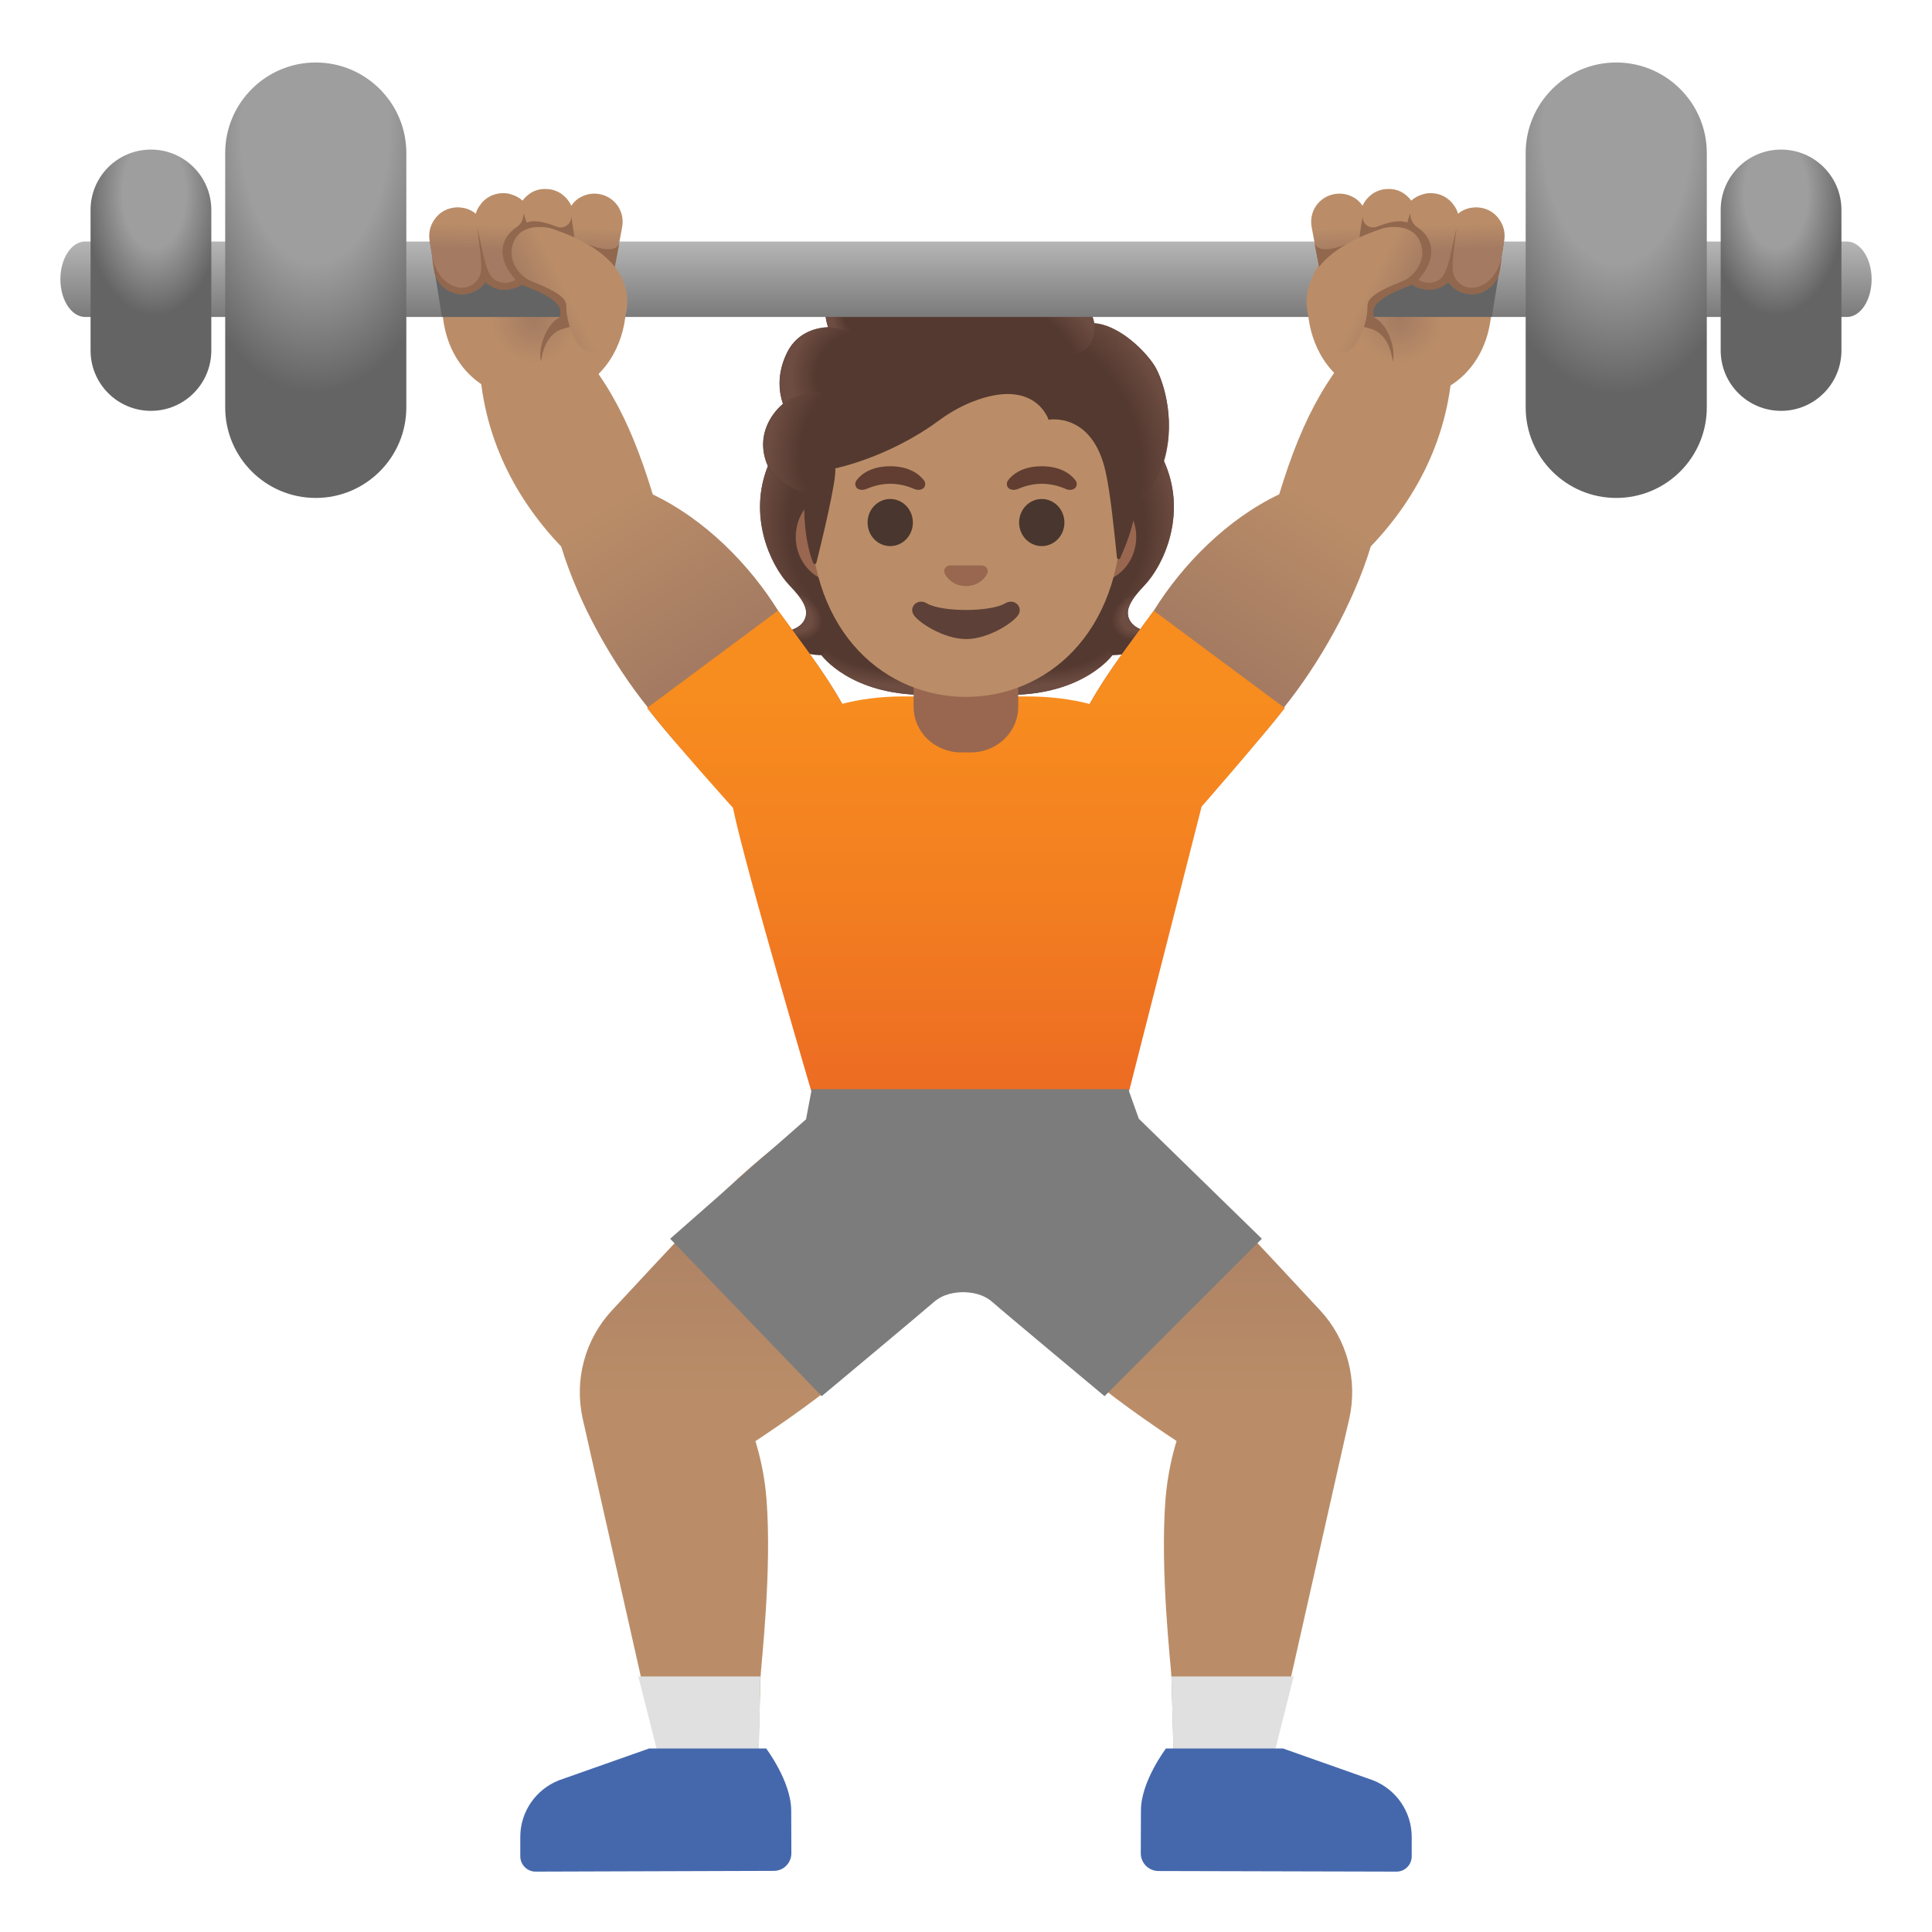 <svg viewBox="0 0 128 128" xmlns="http://www.w3.org/2000/svg">
  <defs>
    <linearGradient id="arm_2_" gradientUnits="userSpaceOnUse" x1="80.671" x2="93.508" y1="43.656" y2="22.633">
      <stop offset="0" stop-color="#A47B62"/>
      <stop offset="0.5" stop-color="#BA8D68"/>
    </linearGradient>
    <linearGradient id="arm_3_" gradientUnits="userSpaceOnUse" x1="47.197" x2="34.267" y1="43.477" y2="22.733">
      <stop offset="0" stop-color="#A47B62"/>
      <stop offset="0.5" stop-color="#BA8D68"/>
    </linearGradient>
    <linearGradient id="leg_2_" gradientUnits="userSpaceOnUse" x1="77.018" x2="77.018" y1="73.379" y2="111.706">
      <stop offset="0" stop-color="#A47B62"/>
      <stop offset="0.5" stop-color="#BA8D68"/>
    </linearGradient>
    <linearGradient id="leg_3_" gradientUnits="userSpaceOnUse" x1="50.982" x2="50.982" y1="73.379" y2="111.706">
      <stop offset="0" stop-color="#A47B62"/>
      <stop offset="0.5" stop-color="#BA8D68"/>
    </linearGradient>
    <linearGradient id="shirt_1_" gradientUnits="userSpaceOnUse" x1="64" x2="64" y1="46.123" y2="71.62">
      <stop offset="0" stop-color="#F78C1F"/>
      <stop offset="0.494" stop-color="#F37F20"/>
      <stop offset="1" stop-color="#ED6D23"/>
    </linearGradient>
    <linearGradient id="finger_4_" gradientUnits="userSpaceOnUse" x1="34.798" x2="34.903" y1="16.626" y2="13.312">
      <stop offset="0" stop-color="#A47B62"/>
      <stop offset="0.5" stop-color="#BA8D68"/>
    </linearGradient>
    <linearGradient id="finger_5_" gradientUnits="userSpaceOnUse" x1="35.008" x2="40.307" y1="20.332" y2="17.679">
      <stop offset="0" stop-color="#A47B62"/>
      <stop offset="0.469" stop-color="#BA8D68"/>
    </linearGradient>
    <radialGradient id="hand_2_" cx="35.39" cy="21.198" gradientUnits="userSpaceOnUse" r="5.677">
      <stop offset="0" stop-color="#A47B62"/>
      <stop offset="0.5" stop-color="#BA8D68"/>
    </radialGradient>
    <radialGradient id="hand_3_" cx="-92.73" cy="21.198" gradientTransform="matrix(-1 0 0 1 0 0)" gradientUnits="userSpaceOnUse" r="5.677">
      <stop offset="0" stop-color="#A47B62"/>
      <stop offset="0.5" stop-color="#BA8D68"/>
    </radialGradient>
    <linearGradient id="finger_6_" gradientTransform="matrix(-1 0 0 1 0 0)" gradientUnits="userSpaceOnUse" x1="-93.322" x2="-93.217" y1="16.626" y2="13.312">
      <stop offset="0" stop-color="#A47B62"/>
      <stop offset="0.5" stop-color="#BA8D68"/>
    </linearGradient>
    <linearGradient id="finger_7_" gradientTransform="matrix(-1 0 0 1 0 0)" gradientUnits="userSpaceOnUse" x1="-93.112" x2="-87.813" y1="20.332" y2="17.679">
      <stop offset="0" stop-color="#A47B62"/>
      <stop offset="0.469" stop-color="#BA8D68"/>
    </linearGradient>
    <linearGradient id="SVGID_13_" gradientUnits="userSpaceOnUse" x1="64" x2="64" y1="15.379" y2="21.437">
      <stop offset="0" stop-color="#BDBDBD"/>
      <stop offset="1" stop-color="#757575"/>
    </linearGradient>
    <radialGradient id="SVGID_14_" cx="9.628" cy="41.158" gradientTransform="matrix(0 0.902 0.507 0 0 0)" gradientUnits="userSpaceOnUse" r="24.348">
      <stop offset="0.396" stop-color="#9E9E9E"/>
      <stop offset="0.79" stop-color="#646464"/>
    </radialGradient>
    <radialGradient id="SVGID_15_" cx="9.724" cy="-211.311" gradientTransform="matrix(0 0.902 -0.507 0 0 0)" gradientUnits="userSpaceOnUse" r="24.348">
      <stop offset="0.396" stop-color="#9E9E9E"/>
      <stop offset="0.79" stop-color="#646464"/>
    </radialGradient>
    <radialGradient id="SVGID_16_" cx="7.667" cy="-5.573" gradientTransform="matrix(1.333 0 0 -2.306 0 0)" gradientUnits="userSpaceOnUse" r="3.543">
      <stop offset="0.441" stop-color="#9E9E9E"/>
      <stop offset="0.985" stop-color="#646464"/>
    </radialGradient>
    <radialGradient id="SVGID_17_" cx="-88.272" cy="-5.573" gradientTransform="matrix(-1.333 0 0 -2.306 0 0)" gradientUnits="userSpaceOnUse" r="3.543">
      <stop offset="0.441" stop-color="#9E9E9E"/>
      <stop offset="0.985" stop-color="#646464"/>
    </radialGradient>
    <radialGradient id="SVGID_1_" cx="68.575" cy="-85.149" gradientTransform="matrix(1 0 0 -0.491 0 0)" gradientUnits="userSpaceOnUse" r="7.242">
      <stop offset="0.728" stop-color="#6D4C41" stop-opacity="0"/>
      <stop offset="1" stop-color="#6D4C41"/>
    </radialGradient>
    <radialGradient id="SVGID_2_" cx="-51.309" cy="93.006" gradientTransform="matrix(-0.906 0.424 0.314 0.672 0 0)" gradientUnits="userSpaceOnUse" r="2.14">
      <stop offset="0.663" stop-color="#6D4C41"/>
      <stop offset="1" stop-color="#6D4C41" stop-opacity="0"/>
    </radialGradient>
    <radialGradient id="SVGID_3_" cx="-39.836" cy="-80.847" gradientTransform="matrix(-0.075 -0.997 -0.831 0.062 0 0)" gradientUnits="userSpaceOnUse" r="9.401">
      <stop offset="0.725" stop-color="#6D4C41" stop-opacity="0"/>
      <stop offset="1" stop-color="#6D4C41"/>
    </radialGradient>
    <radialGradient id="SVGID_4_" cx="-30.272" cy="72.473" gradientTransform="matrix(0.075 -0.997 0.831 0.062 0 0)" gradientUnits="userSpaceOnUse" r="9.401">
      <stop offset="0.725" stop-color="#6D4C41" stop-opacity="0"/>
      <stop offset="1" stop-color="#6D4C41"/>
    </radialGradient>
    <radialGradient id="SVGID_5_" cx="-59.562" cy="-85.149" gradientTransform="matrix(-1 0 0 -0.491 0 0)" gradientUnits="userSpaceOnUse" r="7.242">
      <stop offset="0.728" stop-color="#6D4C41" stop-opacity="0"/>
      <stop offset="1" stop-color="#6D4C41"/>
    </radialGradient>
    <radialGradient id="SVGID_6_" cx="64.759" cy="19.798" gradientTransform="matrix(0.906 0.424 -0.314 0.672 0 0)" gradientUnits="userSpaceOnUse" r="2.14">
      <stop offset="0.663" stop-color="#6D4C41"/>
      <stop offset="1" stop-color="#6D4C41" stop-opacity="0"/>
    </radialGradient>
    <radialGradient id="SVGID_7_" cx="49.711" cy="-76.976" gradientTransform="matrix(0.308 0.952 -0.706 0.228 0 0)" gradientUnits="userSpaceOnUse" r="11.019">
      <stop offset="0.699" stop-color="#6D4C41" stop-opacity="0"/>
      <stop offset="1" stop-color="#6D4C41"/>
    </radialGradient>
    <radialGradient id="SVGID_8_" cx="60.279" cy="-10.302" gradientTransform="matrix(0.881 0.473 -0.56 1.045 0 0)" gradientUnits="userSpaceOnUse" r="2.889">
      <stop offset="0.58" stop-color="#6D4C41"/>
      <stop offset="1" stop-color="#6D4C41" stop-opacity="0"/>
    </radialGradient>
    <radialGradient id="SVGID_9_" cx="-67.993" cy="7.289" gradientTransform="matrix(-0.938 -0.394 0.218 -0.528 0 0)" gradientUnits="userSpaceOnUse" r="8.882">
      <stop offset="0.699" stop-color="#6D4C41" stop-opacity="0"/>
      <stop offset="1" stop-color="#6D4C41"/>
    </radialGradient>
    <radialGradient id="SVGID_10_" cx="57.734" cy="16.641" gradientTransform="matrix(1 0 0 1.223 0 0)" gradientUnits="userSpaceOnUse" r="2.652">
      <stop offset="0.702" stop-color="#6D4C41" stop-opacity="0"/>
      <stop offset="1" stop-color="#6D4C41"/>
    </radialGradient>
    <radialGradient id="SVGID_11_" cx="-61.902" cy="-9.911" gradientTransform="matrix(-0.966 -0.26 0.243 -0.904 0 0)" gradientUnits="userSpaceOnUse" r="4.974">
      <stop offset="0.66" stop-color="#6D4C41" stop-opacity="0"/>
      <stop offset="1" stop-color="#6D4C41"/>
    </radialGradient>
    <radialGradient id="SVGID_12_" cx="59.733" cy="15.586" gradientTransform="matrix(0.991 0.136 -0.192 1.392 0 0)" gradientUnits="userSpaceOnUse" r="5.222">
      <stop offset="0.598" stop-color="#6D4C41" stop-opacity="0"/>
      <stop offset="1" stop-color="#6D4C41"/>
    </radialGradient>
  </defs>
  <path id="leg_1_" d="M87.45,86.8 C85.67,84.88 83.34,82.38 81.3,80.22 C77.34,76.05 72.5,72.93 72.5,72.93 L64.45,81.57 C64.45,81.57 67.58,87.33 71.57,90.76 C73.52,92.44 75.96,94.15 77.95,95.47 C77.65,96.46 77.35,97.75 77.22,99.29 C76.84,104.07 77.58,110.37 77.61,111.07 C77.73,114.73 77.77,117.44 77.77,117.44 L84.11,117.42 L89.39,94 C89.97,91.43 89.25,88.73 87.45,86.8 Z" fill="url(#leg_2_)"/>
  <path id="leg" d="M55.49,72.93 C55.49,72.93 50.65,76.05 46.7,80.23 C44.66,82.39 42.33,84.89 40.55,86.81 C38.75,88.74 38.03,91.44 38.61,94.01 L43.89,117.43 L50.23,117.45 C50.23,117.45 50.27,114.74 50.39,111.08 C50.41,110.38 51.16,104.08 50.78,99.3 C50.66,97.76 50.35,96.47 50.05,95.48 C52.04,94.16 54.48,92.45 56.43,90.77 C60.42,87.34 63.55,81.58 63.55,81.58 L55.49,72.93 Z" fill="url(#leg_3_)"/>
  <path id="sock_1_" d="M42.29,111.07 L43.9,117.42 L50.24,117.44 L50.38,111.07 Z" fill="#E0E0E0"/>
  <path id="shoe_1_" d="M52.42,119.94 C52.41,118.02 50.76,115.84 50.76,115.84 L43.01,115.84 L37.03,117.95 C35.49,118.56 34.47,120.04 34.47,121.7 L34.47,122.98 C34.47,123.54 34.92,124 35.48,124 L51.27,123.95 C51.91,123.95 52.43,123.43 52.43,122.78 L52.42,119.94 Z" fill="#4568AD"/>
  <path id="sock" d="M77.61,111.07 L77.78,117.44 L84.11,117.42 L85.71,111.07 Z" fill="#E0E0E0"/>
  <path id="shoe" d="M90.97,117.95 L85,115.84 L77.25,115.84 C77.25,115.84 75.59,118.02 75.59,119.95 L75.58,122.79 C75.58,123.43 76.1,123.95 76.74,123.96 L92.52,124 C93.08,124 93.53,123.55 93.53,122.98 L93.53,121.7 C93.53,120.04 92.51,118.56 90.97,117.95 Z" fill="#4568AD"/>
  <path id="hair_3_" d="M74.86,41.11 C74.47,40.41 74.97,39.69 75.8,38.81 C77.13,37.41 78.58,34.15 77.24,30.84 C77.25,30.82 76.98,30.26 76.98,30.25 L76.42,30.22 C76.24,30.19 70.15,30.18 64.06,30.18 C57.97,30.18 51.88,30.19 51.7,30.22 C51.7,30.22 50.88,30.82 50.89,30.84 C49.54,34.15 50.99,37.4 52.33,38.81 C53.17,39.69 53.66,40.41 53.27,41.11 C52.9,41.79 51.78,41.89 51.78,41.89 C51.78,41.89 52.04,42.59 52.66,42.97 C53.23,43.32 53.94,43.4 54.42,43.41 C54.42,43.41 56.32,46.04 61.29,46.04 L64.06,46.04 L66.83,46.04 C71.8,46.04 73.7,43.41 73.7,43.41 C74.19,43.4 74.89,43.32 75.46,42.97 C76.08,42.59 76.34,41.89 76.34,41.89 C76.34,41.89 75.23,41.8 74.86,41.11 Z" fill="#543930"/>
  <path d="M64.06,46.04 L64.06,43.12 L72.9,42.42 L73.7,43.41 C73.7,43.41 71.8,46.04 66.83,46.04 L64.06,46.04 Z" fill="url(#SVGID_1_)"/>
  <path d="M73.68,42.14 C72.36,40.13 75.29,39.38 75.29,39.38 C75.29,39.38 75.29,39.38 75.29,39.38 C74.78,40.01 74.55,40.57 74.85,41.11 C75.22,41.79 76.34,41.89 76.34,41.89 C76.34,41.89 74.82,43.24 73.68,42.14 Z" fill="url(#SVGID_2_)"/>
  <path d="M77.24,30.85 C78.55,34.05 77.17,37.35 75.88,38.74 C75.7,38.93 74.95,39.67 74.78,40.26 C74.78,40.26 71.83,36.14 70.95,33.73 C70.77,33.24 70.61,32.74 70.59,32.22 C70.57,31.83 70.63,31.37 70.86,31.04 C71.14,30.63 77.1,30.52 77.1,30.52 C77.09,30.51 77.24,30.85 77.24,30.85 Z" fill="url(#SVGID_3_)"/>
  <path d="M50.89,30.85 C49.58,34.05 50.96,37.35 52.25,38.74 C52.43,38.93 53.18,39.67 53.35,40.26 C53.35,40.26 56.3,36.14 57.18,33.73 C57.36,33.24 57.52,32.74 57.54,32.22 C57.56,31.83 57.5,31.37 57.27,31.04 C56.99,30.63 56.67,30.74 56.21,30.74 C55.32,30.74 51.42,30.51 51.12,30.51 C51.13,30.51 50.89,30.85 50.89,30.85 Z" fill="url(#SVGID_4_)"/>
  <path d="M64.07,46.04 L64.07,43.12 L55.23,42.42 L54.43,43.41 C54.43,43.41 56.33,46.04 61.3,46.04 L64.07,46.04 Z" fill="url(#SVGID_5_)"/>
  <path d="M54.46,42.14 C55.79,40.13 52.85,39.38 52.85,39.38 C52.85,39.38 52.85,39.38 52.85,39.38 C53.36,40.01 53.59,40.57 53.29,41.11 C52.92,41.79 51.8,41.89 51.8,41.89 C51.8,41.89 53.31,43.24 54.46,42.14 Z" fill="url(#SVGID_6_)"/>
  <path id="arm_1_" d="M96.26,23.12 L91.72,20.83 C88.09,24.39 86.37,27.44 84.75,32.75 C81.32,34.38 78.36,37.37 76.44,40.46 C74.4,43.27 73.12,44.83 71.65,47.62 C70.54,49.74 71.34,52.1 73.35,53.57 C74.3,54.27 75.07,54.57 75.82,54.57 C76.66,54.57 77.46,54.18 78.44,53.52 C80.51,52.34 83.32,49.22 85.12,46.9 L85.07,46.87 C87.36,44.02 89.67,40 90.82,36.2 C94.04,32.84 96.26,28.43 96.26,23.12 Z" fill="url(#arm_2_)"/>
  <path id="arm" d="M56.35,47.63 C54.88,44.84 53.6,43.28 51.56,40.47 C49.64,37.38 46.68,34.39 43.25,32.76 C41.62,27.43 39.9,24.39 36.27,20.83 L31.74,23.13 C31.74,28.44 33.96,32.84 37.18,36.21 C38.33,40 40.63,44.03 42.93,46.88 L42.88,46.91 C44.68,49.23 47.49,52.35 49.56,53.53 C50.54,54.19 51.34,54.58 52.18,54.58 C52.93,54.58 53.7,54.27 54.65,53.58 C56.65,52.11 57.46,49.74 56.35,47.63 Z" fill="url(#arm_3_)"/>
  <path id="shirt" d="M76.44,40.46 C74.65,42.92 73.45,44.43 72.19,46.64 C70.96,46.32 69.57,46.14 68.03,46.14 L59.86,46.14 C58.35,46.14 57,46.32 55.8,46.63 C54.54,44.42 53.34,42.91 51.55,40.45 L42.88,46.9 C44.68,49.22 48.56,53.52 48.56,53.52 C49.39,57.58 54.17,73.72 54.17,73.72 L74.44,73.72 L79.61,53.44 C79.61,53.44 83.36,49.16 85.12,46.91 L76.44,40.46 Z" fill="url(#shirt_1_)"/>
  <path id="neck" d="M60.53,46.84 C60.53,48.5 61.94,49.85 63.68,49.85 L64.31,49.85 C66.05,49.85 67.46,48.5 67.46,46.84 L67.46,43.17 L60.53,43.17 L60.53,46.84 Z" fill="#99674F"/>
  <path id="ears" d="M55.54,38.6 C53.99,38.6 52.72,37.24 52.72,35.57 C52.72,33.9 53.98,32.54 55.54,32.54 L72.46,32.54 C74.01,32.54 75.28,33.9 75.28,35.57 C75.28,37.24 74.02,38.6 72.46,38.6 L55.54,38.6 Z" fill="#99674F"/>
  <path id="head" d="M64,19.95 L64,19.95 L64,19.95 C58.64,19.95 53.68,25.68 53.68,33.92 C53.68,42.12 58.79,46.17 64,46.17 C69.21,46.17 74.32,42.12 74.32,33.92 C74.32,25.68 69.36,19.95 64,19.95 Z" fill="#BA8D68"/>
  <path id="nose" d="M65.19,37.49 C65.16,37.48 65.12,37.47 65.09,37.46 L62.9,37.46 C62.87,37.46 62.83,37.47 62.8,37.49 C62.6,37.57 62.49,37.78 62.59,38 C62.68,38.22 63.12,38.83 64,38.83 C64.88,38.83 65.31,38.22 65.41,38 C65.5,37.78 65.39,37.57 65.19,37.49 Z" fill="#99674F"/>
  <path id="mouth" d="M66.6,39.97 C65.61,40.56 62.38,40.56 61.4,39.97 C60.83,39.63 60.25,40.15 60.49,40.66 C60.72,41.17 62.49,42.34 64.01,42.34 C65.53,42.34 67.28,41.17 67.51,40.66 C67.74,40.15 67.17,39.63 66.6,39.97 Z" fill="#5D4037"/>
  <path d="M60.48,34.62 A1.5 1.56 0 1 1 57.48,34.62 A1.5 1.56 0 1 1 60.48,34.62 Z" fill="#49362E"/>
  <path d="M70.52,34.62 A1.5 1.56 0 1 1 67.52,34.62 A1.5 1.56 0 1 1 70.52,34.62 Z" fill="#49362E"/>
  <path d="M61.21,31.82 C60.92,31.44 60.26,30.89 58.98,30.89 C57.69,30.89 57.03,31.44 56.75,31.82 C56.62,31.99 56.66,32.18 56.74,32.3 C56.82,32.41 57.06,32.51 57.33,32.42 C57.6,32.33 58.11,32.06 58.98,32.05 C59.85,32.06 60.37,32.32 60.63,32.42 C60.9,32.51 61.14,32.41 61.22,32.3 C61.31,32.18 61.34,31.99 61.21,31.82 Z" fill="#613E31"/>
  <path d="M71.25,31.82 C70.96,31.44 70.3,30.89 69.02,30.89 C67.73,30.89 67.07,31.44 66.79,31.82 C66.66,31.99 66.7,32.18 66.78,32.3 C66.86,32.41 67.1,32.51 67.37,32.42 C67.64,32.33 68.15,32.06 69.02,32.05 C69.89,32.06 70.41,32.32 70.67,32.42 C70.94,32.51 71.18,32.41 71.26,32.3 C71.35,32.18 71.38,31.99 71.25,31.82 L71.25,31.82 Z" fill="#613E31"/>
  <path id="hair_2_" d="M76.46,24.19 C75.71,23.05 74.01,21.52 72.5,21.42 C72.26,19.96 70.69,18.72 69.18,18.25 C65.09,16.95 62.43,18.41 60.99,19.19 C60.69,19.35 58.77,20.42 57.43,19.65 C56.59,19.17 56.6,17.88 56.6,17.88 C56.6,17.88 53.96,18.88 54.86,21.68 C53.96,21.72 52.77,22.1 52.14,23.37 C51.39,24.88 51.66,26.15 51.87,26.76 C51.09,27.42 50.11,28.83 50.78,30.66 C51.29,32.04 53.31,32.67 53.31,32.67 C53.17,35.15 53.63,36.67 53.87,37.29 C53.91,37.4 54.07,37.39 54.09,37.28 C54.4,36.05 55.44,31.78 55.34,31.03 C55.34,31.03 58.85,30.33 62.19,27.87 C62.87,27.37 63.61,26.94 64.39,26.63 C68.59,24.96 69.47,27.81 69.47,27.81 C69.47,27.81 72.38,27.25 73.26,31.3 C73.59,32.82 73.82,35.24 74,36.94 C74.01,37.06 74.18,37.09 74.22,36.97 C74.51,36.3 75.1,34.96 75.24,33.6 C75.29,33.12 76.58,32.49 77.14,30.43 C77.92,27.65 77,25.01 76.46,24.19 Z" fill="#543930"/>
  <path d="M75.27,33.58 C75.32,33.1 76.61,32.47 77.17,30.41 C77.23,30.19 77.28,29.97 77.32,29.74 C77.77,27.24 76.96,24.94 76.46,24.18 C75.76,23.12 74.26,21.74 72.84,21.45 C72.72,21.43 72.6,21.42 72.48,21.41 C72.48,21.41 72.58,22.07 72.31,22.6 C71.96,23.29 71.26,23.45 71.26,23.45 C74.96,27.17 74.7,30.27 75.27,33.58 Z" fill="url(#SVGID_7_)"/>
  <path d="M61.89,18.71 C61.55,18.87 61.25,19.04 60.99,19.18 C60.69,19.34 58.77,20.41 57.43,19.64 C56.6,19.17 56.6,17.91 56.6,17.87 C56.22,18.36 55.07,21.82 58.43,22.05 C59.88,22.15 60.78,20.88 61.31,19.81 C61.5,19.43 61.81,18.86 61.89,18.71 Z" fill="url(#SVGID_8_)"/>
  <path d="M68.75,18.11 C71.01,18.72 72.12,19.87 72.49,21.41 C72.6,21.86 72.73,26.07 64.69,21.29 C61.7,19.51 62.52,18.39 62.87,18.27 C64.23,17.78 66.22,17.43 68.75,18.11 Z" fill="url(#SVGID_9_)"/>
  <path d="M56.59,17.87 C56.58,17.87 56.58,17.87 56.57,17.88 C56.57,17.88 56.57,17.88 56.57,17.88 C56.28,18 54.02,19.05 54.86,21.67 L57.27,22.06 C55.15,19.9 56.6,17.86 56.59,17.87 C56.6,17.86 56.6,17.87 56.59,17.87 Z" fill="url(#SVGID_10_)"/>
  <path d="M56.36,21.91 L54.87,21.67 C54.81,21.67 54.61,21.69 54.51,21.7 C53.67,21.82 52.69,22.25 52.15,23.36 C51.58,24.55 51.59,25.58 51.75,26.26 C51.79,26.49 51.89,26.75 51.89,26.75 C51.89,26.75 52.63,26.05 54.38,26.01 L56.36,21.91 Z" fill="url(#SVGID_11_)"/>
  <path d="M51.81,26.81 C51.08,27.46 50.09,28.91 50.82,30.71 C51.37,32.07 53.32,32.66 53.32,32.66 C53.32,32.67 53.71,32.78 53.91,32.78 L54.37,26 C53.43,26 52.53,26.28 51.95,26.68 C51.96,26.7 51.81,26.8 51.81,26.81 Z" fill="url(#SVGID_12_)"/>
  <path id="hand_1_" d="M40.26,17.16 C39.36,16.63 35.09,15.96 32.14,15.96 C30.52,15.96 29.31,16.17 29.31,16.72 L29.3,20.15 C29.29,23.6 31.54,26.42 35.26,26.43 L35.27,26.43 C42.01,26.43 42.54,18.49 40.26,17.16 Z" fill="url(#hand_2_)"/>
  <path id="tone_3_" d="M40.02,20.82 C39.98,20.95 39.63,21.08 39.25,21.18 L39.24,21.18 C38.8,21.29 38.28,21.51 37.31,21.78 C35.96,22.16 35.85,23.97 35.85,23.97 C35.6,23.03 36.24,21.38 37.13,21 L37.13,20.99 C37.55,20.79 38.02,20.68 38.52,20.6 C38.6,20.59 38.8,20.58 39.05,20.59 L39.06,20.59 C39.51,20.6 40.07,20.66 40.02,20.82 Z" fill="#91674D"/>
  <path d="M124,18.5 C124,19.88 123.27,21 122.36,21 L5.64,21 C4.74,21 4,19.88 4,18.5 C4,17.12 4.74,16 5.64,16 L122.35,16 C123.26,16 124,17.12 124,18.5 Z" fill="url(#SVGID_13_)"/>
  <path d="M20.92,32.99 C24.23,32.99 26.92,30.3 26.92,26.99 L26.92,10.14 C26.92,6.83 24.23,4.14 20.92,4.14 C17.61,4.14 14.92,6.83 14.92,10.14 L14.92,26.99 C14.92,30.3 17.6,32.99 20.92,32.99 Z" fill="url(#SVGID_14_)"/>
  <path d="M107.08,32.99 C103.77,32.99 101.08,30.3 101.08,26.99 L101.08,10.14 C101.08,6.83 103.77,4.14 107.08,4.14 C110.39,4.14 113.08,6.83 113.08,10.14 L113.08,26.99 C113.08,30.3 110.4,32.99 107.08,32.99 Z" fill="url(#SVGID_15_)"/>
  <path d="M10,27.22 C12.21,27.22 14,25.43 14,23.22 L14,13.91 C14,11.7 12.21,9.91 10,9.91 C7.79,9.91 6,11.7 6,13.91 L6,23.22 C6,25.43 7.79,27.22 10,27.22 Z" fill="url(#SVGID_16_)"/>
  <path d="M118,27.22 C115.79,27.22 114,25.43 114,23.22 L114,13.91 C114,11.7 115.79,9.91 118,9.91 C120.21,9.91 122,11.7 122,13.91 L122,23.22 C122,25.43 120.21,27.22 118,27.22 Z" fill="url(#SVGID_17_)"/>
  <path id="bar_x5F_shadow_1_" d="M38.61,21 L29.28,21 L28.48,16 L38.61,16 Z" fill="#646464"/>
  <path id="finger_3_" d="M41.22,15.04 L40.93,16.59 L40.87,16.93 L40.73,17.68 L40.65,18.12 C40.48,19.02 39.69,19.65 38.81,19.65 C38.7,19.65 38.58,19.64 38.47,19.62 C38.01,19.54 37.62,19.3 37.35,18.94 C37.02,19.24 36.59,19.41 36.12,19.41 C35.84,19.41 34.96,19.02 34.81,18.87 C34.77,18.83 34.73,18.79 34.7,18.74 C34.66,18.77 34.62,18.81 34.58,18.84 C34.56,18.85 33.99,19.19 33.41,19.18 C32.87,19.17 32.33,18.84 32.17,18.68 C32.01,18.91 31.79,19.11 31.53,19.25 C31.35,19.36 31.15,19.43 30.93,19.46 C30.83,19.48 30.73,19.49 30.63,19.49 C30.23,19.49 29.84,19.36 29.52,19.12 C29.1,18.82 28.83,18.38 28.76,17.88 L28.63,17.03 L28.63,17.02 L28.46,15.93 C28.38,15.43 28.5,14.93 28.8,14.52 C29.1,14.1 29.54,13.83 30.04,13.76 C30.16,13.74 30.28,13.73 30.4,13.74 C30.43,13.74 30.47,13.74 30.5,13.75 C30.82,13.77 31.14,13.88 31.42,14.08 C31.46,14.11 31.49,14.14 31.52,14.16 C31.58,13.93 31.7,13.71 31.85,13.53 C31.89,13.47 31.93,13.42 31.98,13.37 C32.04,13.3 32.09,13.27 32.11,13.25 C32.12,13.25 32.12,13.24 32.12,13.24 C32.42,12.98 32.81,12.82 33.24,12.8 C33.38,12.79 33.52,12.8 33.65,12.82 C33.75,12.84 33.84,12.87 33.93,12.9 C34.19,12.98 34.42,13.11 34.62,13.29 C34.68,13.21 34.75,13.13 34.82,13.06 C34.92,12.96 35.03,12.87 35.14,12.8 C35.2,12.76 35.27,12.73 35.33,12.69 C35.58,12.57 35.86,12.51 36.15,12.52 C36.47,12.52 36.78,12.6 37.06,12.76 C37.11,12.78 37.15,12.81 37.19,12.84 C37.29,12.91 37.38,12.99 37.47,13.08 C37.63,13.24 37.76,13.43 37.85,13.63 C37.97,13.45 38.13,13.28 38.32,13.15 C38.36,13.12 38.41,13.09 38.46,13.07 C38.66,12.96 38.87,12.88 39.09,12.85 C39.3,12.82 39.51,12.82 39.72,12.86 C40.22,12.95 40.64,13.23 40.93,13.64 C41.21,14.06 41.31,14.55 41.22,15.04 Z" fill="url(#finger_4_)"/>
  <path id="pants" d="M75.45,74.12 L74.75,72.16 L53.78,72.16 L53.4,74.16 L44.4,82.07 L54.44,92.5 C54.44,92.5 61.23,86.83 61.84,86.29 C62.51,85.69 63.32,85.62 63.81,85.61 C64.3,85.62 65.11,85.69 65.78,86.29 C66.39,86.84 73.18,92.5 73.18,92.5 L83.6,82.07 L75.45,74.12 Z" fill="#7C7C7C"/>
  <path id="tone_2_" d="M41.03,16.12 C40.68,17.02 38.78,16.16 38.06,15.79 C37.95,14.91 37.84,14.33 37.84,14.33 C37.84,14.33 37.84,14.33 37.84,14.34 C37.87,14.84 37.37,15.2 36.9,15.02 C36.37,14.81 35.76,14.64 35.32,14.66 C35.15,14.67 35.01,14.7 34.88,14.74 C34.76,14.35 34.69,14.09 34.69,14.09 C34.69,14.09 34.69,14.13 34.69,14.2 C34.67,14.54 34.51,14.86 34.23,15.05 C33.14,15.76 32.86,17.1 34.15,18.53 C33.71,18.83 33.02,18.81 32.63,18.41 C32.13,17.91 31.92,16.32 31.63,15.14 C31.72,15.98 31.97,17.48 31.85,18.06 C31.7,18.76 31,19.2 30.3,19.03 C29.69,18.88 28.97,18.39 28.62,17.04 L28.75,17.89 C28.82,18.39 29.09,18.83 29.51,19.13 C29.83,19.37 30.22,19.5 30.62,19.5 C30.72,19.5 30.82,19.49 30.92,19.47 C31.11,19.44 31.28,19.38 31.44,19.3 C31.45,19.29 31.47,19.29 31.48,19.28 C31.49,19.27 31.51,19.27 31.52,19.26 L31.52,19.26 C31.94,19.03 32.15,18.71 32.16,18.69 C32.21,18.77 32.73,19.2 33.36,19.2 C34.23,19.2 34.57,18.85 34.57,18.85 C34.65,18.9 34.73,18.94 34.81,18.97 C34.87,18.99 37.21,19.78 37.12,20.67 C37.11,20.78 37.12,20.89 37.13,21 L37.13,21.04 C37.13,21.04 37.13,21.04 37.13,21.05 C37.16,21.31 37.22,21.56 37.31,21.79 L37.32,21.78 C37.56,21.59 38.14,21.75 38.19,21.41 C38.38,20.12 38.33,18.58 38.21,17.26 L40.73,17.68 L41.03,16.12 Z" fill="#91674D"/>
  <path id="finger_2_" d="M41.51,19.38 C41.02,16.69 37.77,15.57 36.55,15.14 C36.4,15.09 34.17,14.56 33.9,16.54 C33.78,17.4 34.43,18.34 35.26,18.66 C37.53,19.53 37.52,20.01 37.52,20.33 C37.51,21.16 37.97,22.73 38.69,23.2 C38.84,23.3 39.01,23.36 39.17,23.36 C39.27,23.36 39.37,23.34 39.47,23.3 C40.88,22.71 41.79,20.95 41.51,19.38 Z" fill="url(#finger_5_)"/>
  <path id="hand" d="M87.86,17.16 C88.76,16.63 93.03,15.96 95.98,15.96 C97.6,15.96 98.81,16.17 98.81,16.72 L98.82,20.15 C98.83,23.6 96.58,26.42 92.86,26.43 L92.85,26.43 C86.11,26.43 85.57,18.49 87.86,17.16 Z" fill="url(#hand_3_)"/>
  <path id="tone_1_" d="M88.1,20.82 C88.14,20.95 88.49,21.08 88.87,21.18 L88.88,21.18 C89.32,21.29 89.84,21.51 90.81,21.78 C92.16,22.16 92.27,23.97 92.27,23.97 C92.52,23.03 91.88,21.38 90.99,21 L90.99,20.99 C90.57,20.79 90.1,20.68 89.6,20.6 C89.52,20.59 89.32,20.58 89.07,20.59 L89.06,20.59 C88.61,20.6 88.05,20.66 88.1,20.82 Z" fill="#91674D"/>
  <path id="bar_x5F_shadow" d="M89.51,16 L99.64,16 L98.84,21 L89.51,21 Z" fill="#646464"/>
  <path id="finger_1_" d="M86.9,15.04 L87.19,16.59 L87.25,16.93 L87.39,17.68 L87.47,18.12 C87.64,19.02 88.43,19.65 89.31,19.65 C89.42,19.65 89.54,19.64 89.65,19.62 C90.11,19.54 90.5,19.3 90.77,18.94 C91.1,19.24 91.53,19.41 92,19.41 C92.28,19.41 93.16,19.02 93.31,18.87 C93.35,18.83 93.39,18.79 93.42,18.74 C93.46,18.77 93.5,18.81 93.54,18.84 C93.56,18.85 94.13,19.19 94.71,19.18 C95.25,19.17 95.78,18.84 95.95,18.68 C96.11,18.91 96.33,19.11 96.59,19.25 C96.77,19.36 96.97,19.43 97.19,19.46 C97.29,19.48 97.39,19.49 97.49,19.49 C97.89,19.49 98.28,19.36 98.6,19.12 C99.02,18.82 99.29,18.38 99.36,17.88 L99.49,17.03 L99.49,17.02 L99.66,15.93 C99.74,15.43 99.62,14.93 99.32,14.52 C99.02,14.1 98.58,13.83 98.08,13.76 C97.96,13.74 97.84,13.73 97.72,13.74 C97.69,13.74 97.65,13.74 97.62,13.75 C97.3,13.77 96.98,13.88 96.7,14.08 C96.66,14.11 96.63,14.14 96.6,14.16 C96.54,13.93 96.42,13.71 96.27,13.53 C96.23,13.47 96.19,13.42 96.14,13.37 C96.08,13.3 96.03,13.27 96.01,13.25 C96,13.25 96,13.24 96,13.24 C95.7,12.98 95.31,12.82 94.88,12.8 C94.74,12.79 94.6,12.8 94.47,12.82 C94.37,12.84 94.28,12.87 94.19,12.9 C93.93,12.98 93.7,13.11 93.5,13.29 C93.44,13.21 93.37,13.13 93.3,13.06 C93.2,12.96 93.09,12.87 92.98,12.8 C92.92,12.76 92.85,12.73 92.79,12.69 C92.54,12.57 92.26,12.51 91.97,12.52 C91.65,12.52 91.34,12.6 91.06,12.76 C91.01,12.78 90.97,12.81 90.93,12.84 C90.83,12.91 90.74,12.99 90.65,13.08 C90.49,13.24 90.36,13.43 90.27,13.63 C90.15,13.45 89.99,13.28 89.8,13.15 C89.76,13.12 89.71,13.09 89.66,13.07 C89.46,12.96 89.25,12.88 89.03,12.85 C88.82,12.82 88.61,12.82 88.4,12.86 C87.9,12.95 87.48,13.23 87.19,13.64 C86.91,14.06 86.81,14.55 86.9,15.04 Z" fill="url(#finger_6_)"/>
  <path id="tone" d="M87.09,16.12 C87.44,17.02 89.34,16.16 90.06,15.79 C90.17,14.91 90.28,14.33 90.28,14.33 C90.28,14.33 90.28,14.33 90.28,14.34 C90.25,14.84 90.75,15.2 91.22,15.02 C91.75,14.81 92.36,14.64 92.8,14.66 C92.97,14.67 93.11,14.7 93.24,14.74 C93.36,14.35 93.43,14.09 93.43,14.09 C93.43,14.09 93.43,14.13 93.43,14.2 C93.45,14.54 93.61,14.86 93.89,15.05 C94.98,15.76 95.26,17.1 93.97,18.53 C94.41,18.83 95.1,18.81 95.49,18.41 C95.99,17.91 96.2,16.32 96.49,15.14 C96.4,15.98 96.15,17.48 96.27,18.06 C96.41,18.76 97.12,19.2 97.82,19.03 C98.43,18.88 99.15,18.39 99.5,17.04 L99.37,17.89 C99.3,18.39 99.03,18.83 98.61,19.13 C98.29,19.37 97.9,19.5 97.5,19.5 C97.4,19.5 97.3,19.49 97.2,19.47 C97.01,19.44 96.84,19.38 96.68,19.3 C96.67,19.29 96.65,19.29 96.64,19.28 C96.63,19.27 96.61,19.27 96.6,19.26 L96.6,19.26 C96.18,19.03 95.97,18.71 95.96,18.69 C95.91,18.77 95.39,19.2 94.76,19.2 C93.89,19.2 93.55,18.85 93.55,18.85 C93.47,18.9 93.39,18.94 93.31,18.97 C93.24,18.99 90.92,19.78 91,20.67 C91.01,20.78 91,20.89 90.99,21 L90.99,21.04 C90.99,21.04 90.99,21.04 90.99,21.05 C90.96,21.31 90.9,21.56 90.81,21.79 L90.8,21.78 C90.56,21.59 89.98,21.75 89.93,21.41 C89.74,20.12 89.79,18.58 89.91,17.26 L87.39,17.68 L87.09,16.12 Z" fill="#91674D"/>
  <path id="finger" d="M86.61,19.38 C87.1,16.69 90.35,15.57 91.57,15.14 C91.72,15.09 93.95,14.56 94.22,16.54 C94.34,17.4 93.69,18.34 92.86,18.66 C90.59,19.53 90.6,20.01 90.6,20.33 C90.61,21.16 90.15,22.73 89.43,23.2 C89.28,23.3 89.11,23.36 88.95,23.36 C88.85,23.36 88.75,23.34 88.65,23.3 C87.24,22.71 86.33,20.95 86.61,19.38 Z" fill="url(#finger_7_)"/>
</svg>